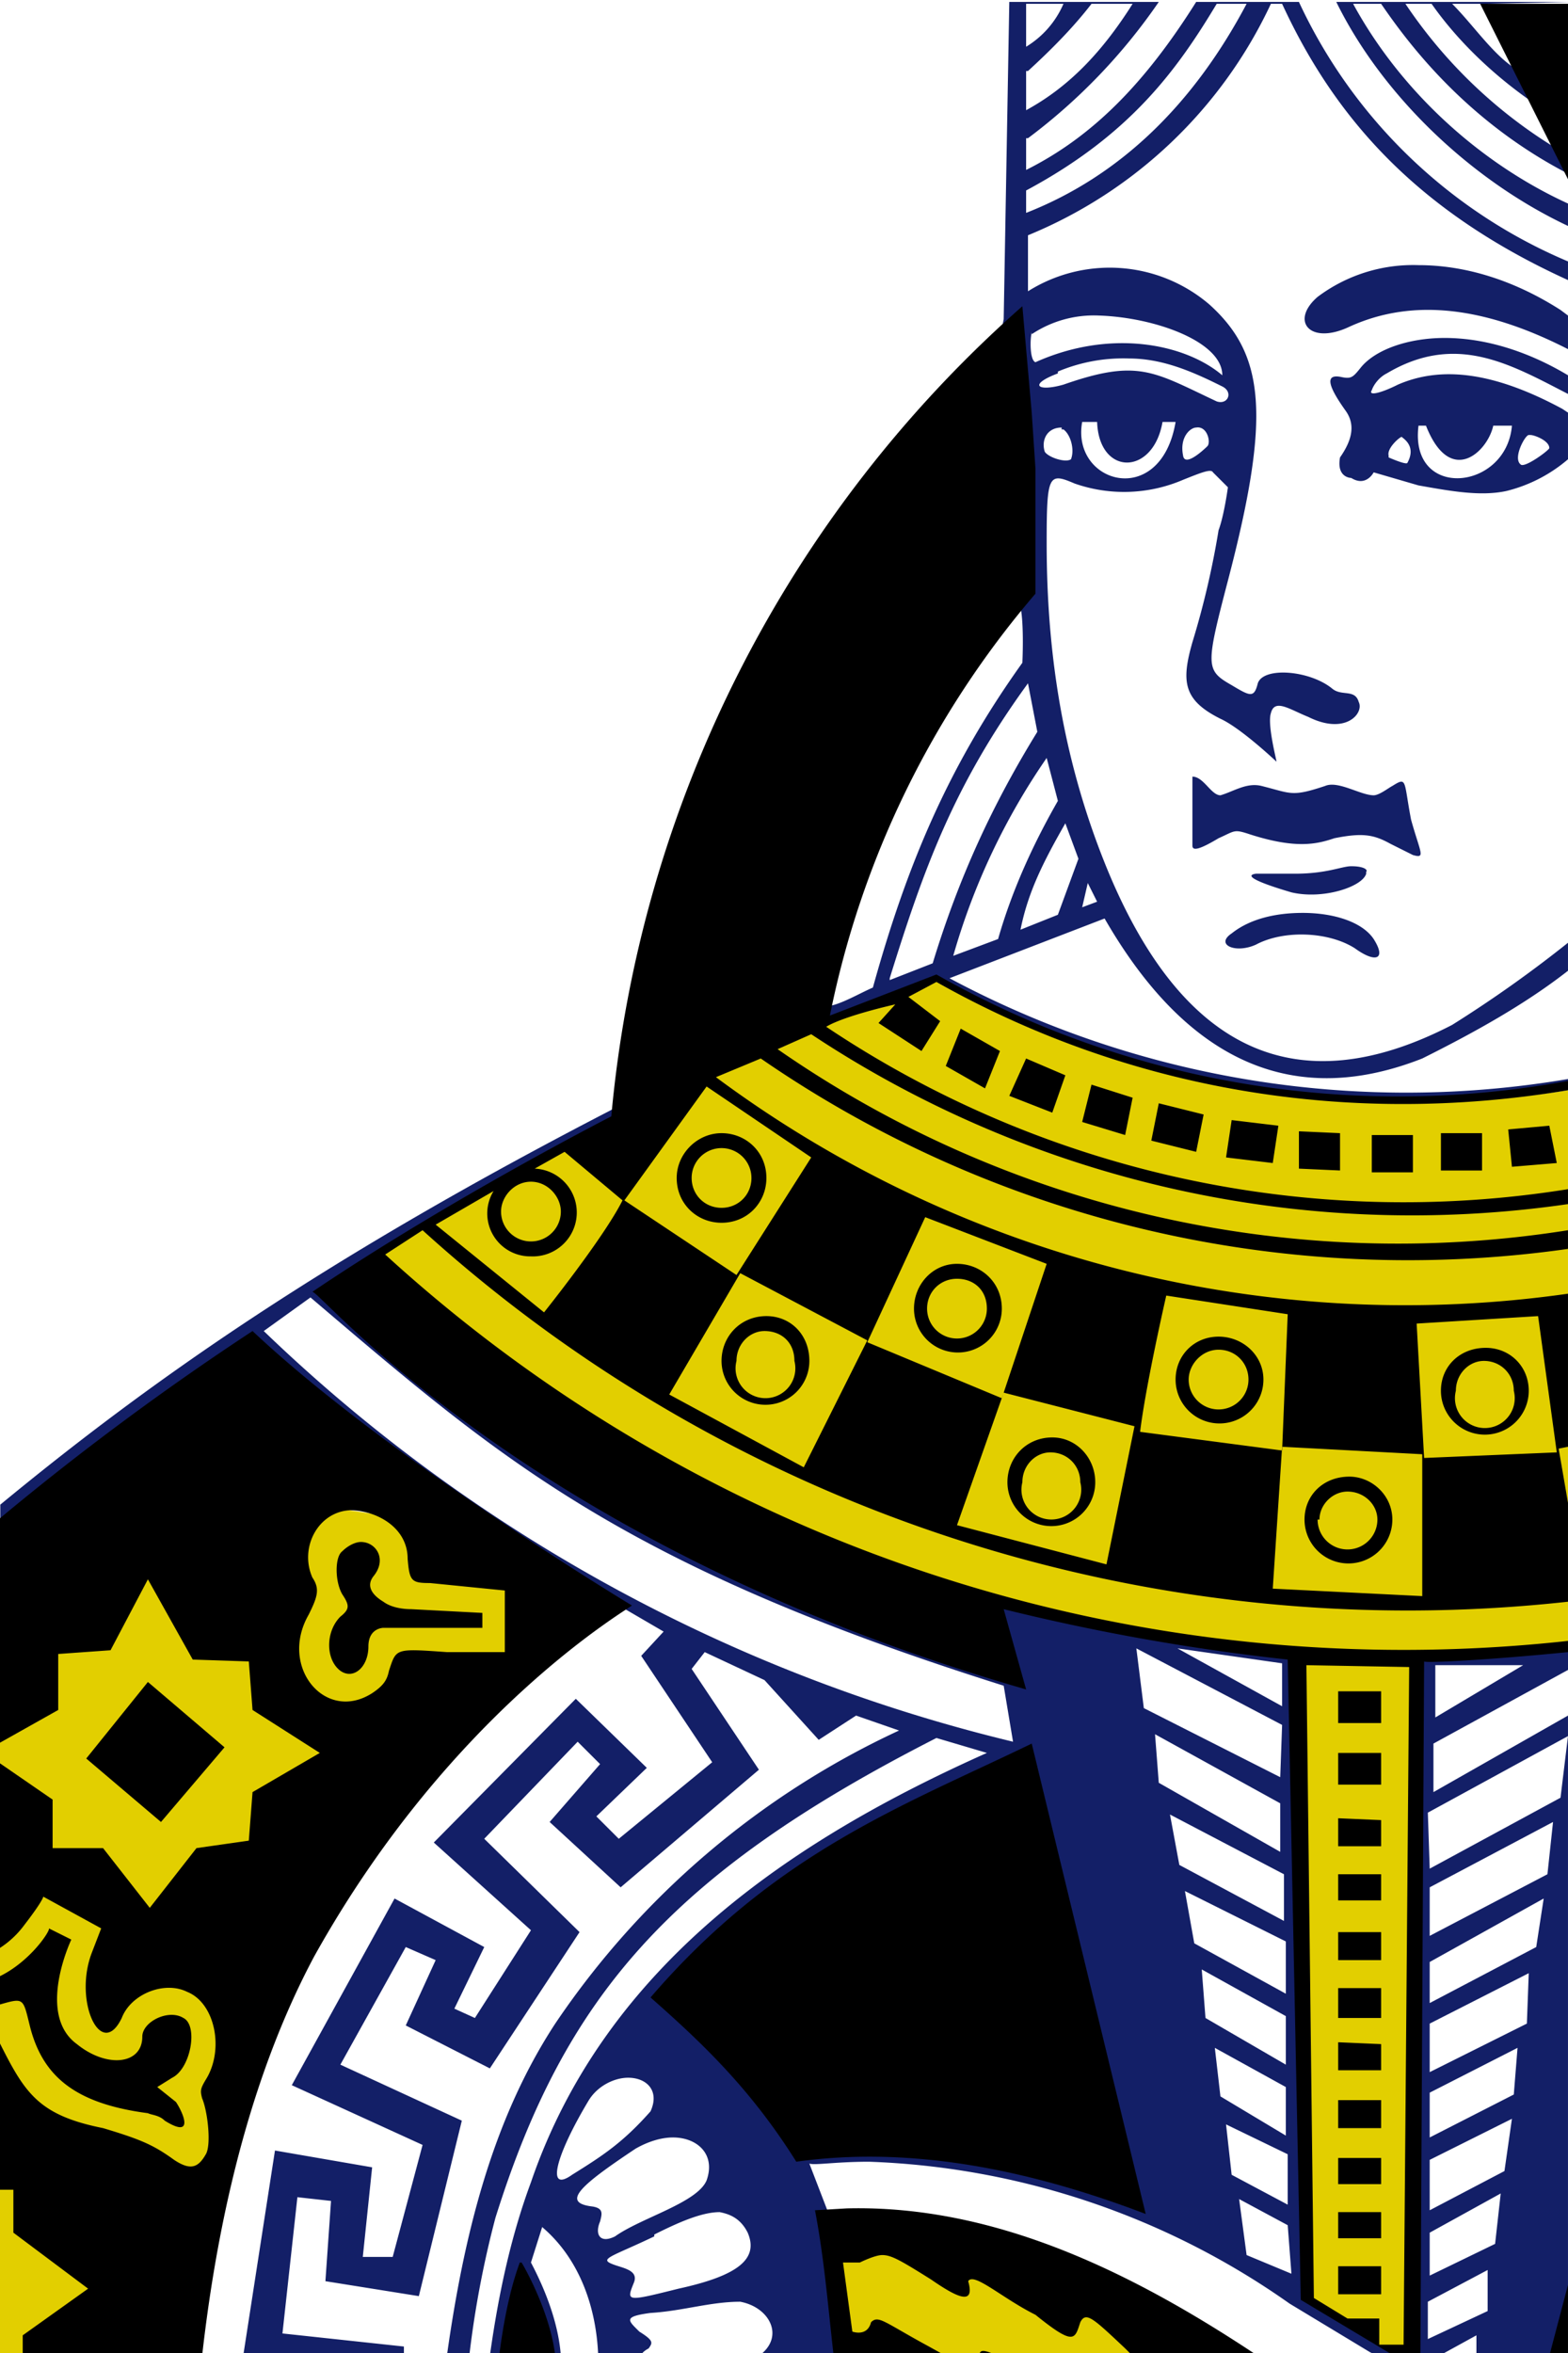 <svg viewBox="0 0 60 90" xmlns="http://www.w3.org/2000/svg"><g transform="matrix(.715 0 0 .714 -2442 506.8)"><path d="M3448.4-650.5l.4.7s-10.1 4.7-16.2 9.3c9.9 10.4 23.2 15.3 36.5 20.6l-.5-3.9 16 2.6s.2 24.8.7 34.6l5 3h-1.2l-.4-.2-4.3-2.6a41.5 41.5 0 00-22.5-7.6c-1.8 0-2.9.2-3.2.1l1 2.6c.4.8.8 5.3 1 7.7h-4.7c1.4-1 .6-2.6-1-2.9-1.6 0-3.1.5-4.8.6-1.5.2-1.2.4-.6 1 .8.5.7.6.5.9 0 0-.4.2-.4.4h-2.3c-.1-2.6-1-5.2-3-6.9l-.6 1.9c1 1.9 1.5 3.6 1.6 5h-3.8c.5-3.6 1.2-6.6 2.2-9.3 4-11.7 14.1-18.4 24.4-23l-2.7-.8c-14.3 7.3-19.9 13.9-23.6 25.7a53 53 0 00-1.4 7.4h-1.2c.9-6.4 2.4-12.6 5.8-17.8a45 45 0 0118.4-15.7l-2.3-.8-2 1.3-2.9-3.2-3.2-1.5-.7.9 3.6 5.4-7.4 6.3-3.8-3.5 2.7-3.1-1.2-1.2-5 5.2 5.1 5-4.8 7.3-4.5-2.3 1.6-3.5-1.6-.7-3.5 6.3 6.5 3-2.3 9.4-5-.8.3-4.3-1.8-.2-.8 7.3 6.5.7v.5h-8.6l1.7-11 5.2.9-.5 4.8h1.6l1.6-6-7-3.2 5.5-10 4.8 2.6-1.6 3.3 1.1.5 3-4.7-5.2-4.7 7.6-7.7 3.8 3.7-2.7 2.6 1.2 1.2 5-4.1-3.8-5.7 1.2-1.3-2.4-1.4c-6.6-3.8-13.2-8.4-19.6-14.4 0 0-6.5 4.9-13.5 10.5v-1.5c8-6.6 17.3-13.2 33-21.3zm43 29.4c1.7 0 4.9-.3 8-.6v1.3l-7.3 4v2.6l7.2-4.1v31.4l-.6 2.9h-4.3v-1.1l-2 1.1h-1.3c-.5-13.8.5-24.6.3-37.5zm3.6-88.5c.8 1.6 3.8 6.4 4.3 8.5v.6c-5.4-2.8-8.5-6.9-10-9.1h-1.5c2.5 4.6 6.7 8.5 11.5 10.7v1.2c-5.3-2.5-10-7.1-12.4-12h-2a27.8 27.8 0 0014.4 13.9v1c-7.9-3.6-12.4-8.5-15.3-14.8h-.6a24.7 24.7 0 01-13 12.4v3a8.2 8.2 0 019.7.7c3 2.7 3.3 6 1 14.8-1.2 4.6-1.2 4.8.2 5.6 1 .6 1.2.7 1.4-.1.3-.9 2.8-.7 4 .3.5.4 1.2 0 1.4.7.3.6-.7 1.8-2.7.8-1-.4-1.8-1-2-.2-.2.6.3 2.5.3 2.6 0 0-1.9-1.8-3-2.3-2-1-2.1-2-1.5-4.1a45.5 45.5 0 001.4-6c.3-.8.5-2.3.5-2.3l-.8-.8c-.1-.2-.6 0-1.6.4a8 8 0 01-5.8.2c-1.4-.6-1.5-.5-1.5 3.2 0 6 .9 11.8 3.3 17.6 4 9.6 10.1 12.5 18.4 8.2a67 67 0 006.2-4.4v1.5c-2.3 1.8-5 3.3-7.8 4.7-6.6 2.6-12.4.5-17-7.5l-8.3 3.2a51.8 51.8 0 0033.1 5.4v.5a52.5 52.5 0 01-33.7-5.8s-4.5 1.5-6.1 2.3l.2-.9c.7-.1 1.7-.7 2.4-1 1.8-6.5 4-11.8 8-17.4 0 0 .1-2-.1-3 .5-3.6.2-14-1-14.9l.1-.5.3-17h-54 84zm-11.3 40.6zm-13.4-38.3a5 5 0 002-2.3h-2zm0 1.3v2.1c2.2-1.2 4-3 5.7-5.7h-2.2c-1 1.3-2.2 2.5-3.4 3.6zm0 3.6v1.7c3.6-1.8 6.4-4.7 9.1-9h-2a31 31 0 01-7 7.3zm0 2.7v1.3c5.1-2 9-5.9 11.8-11.2h-1.6c-2.1 3.5-4.6 7-10.2 10zm28.3-2.2l-1.3-2.5c-2-1.4-3.9-3.2-5.3-5.2h-1.4a26 26 0 008 7.7zm-1.9-4l-2-3.7h-1.6c1.2 1.2 2.3 2.9 3.6 3.6zm2.2 12.7l.4.3v1.8c-4.3-2.2-8.2-2.8-11.7-1.2-2.1 1-3.2-.3-1.7-1.6a8.5 8.5 0 015.4-1.7c2.5 0 5.1.8 7.6 2.4zm-28.3 1.2c-.1.4-.1 1.5.2 1.6 4-1.8 8-1 10 .7 0-1.8-3.6-3.1-6.6-3.2a6 6 0 00-3.6 1zm19 2.2c-.4.2-.7.6-.8.9-.2.3.4.2 1.4-.3 2.3-1 5.1-.7 8.8 1.3l.3.2v2.5a8 8 0 01-3.3 1.7c-1.4.3-3 0-4.7-.3l-2.4-.7s-.4.8-1.2.3c0 0-.8 0-.6-1.1.7-1 .8-1.8.3-2.5-1-1.4-1.1-2-.2-1.8.5.1.6 0 1-.5.8-1 2.6-1.6 4.5-1.6 2.3 0 4.6.8 6.6 2v1c-3.1-1.6-6-3.3-9.7-1.1zm-17.6 0c-1.6.6-1.1 1 .3.6 4-1.4 4.8-.7 8.2.9.6.2.9-.5.3-.8-1.6-.8-3.2-1.5-5-1.5a9 9 0 00-3.8.7zm5.6 2.6c-.5 2.9-3.4 2.9-3.5 0h-.8c-.6 3.3 4.2 4.7 5 0zm18.7.2h-1c-.3 1.4-2.3 3.3-3.6 0h-.4c-.5 4 4.7 3.5 5 0zm-17.6 1.6c.1.7 1.3-.5 1.3-.5.2-.2 0-1.1-.6-1-.3 0-.9.5-.7 1.5zm-6.5-1.5c-.8 0-1.1.7-.9 1.3.2.3 1.1.6 1.4.4.2-.5 0-1.3-.4-1.6h-.1zm25 .4c-.2 0-.9 1.3-.4 1.6.3.1 1.5-.8 1.5-.9 0-.4-.8-.7-1-.7h-.2zm-7.5 1.2s.9.4 1 .3c.5-.9-.2-1.3-.3-1.4-.1 0-.8.6-.7 1zm-26.7 28l2.3-.9c1.4-4.6 3.2-8.5 5.6-12.4l-.5-2.6c-4 5.5-5.6 10-7.4 15.8zm3.4-1.3l2.4-.9c.8-2.8 2-5.3 3.2-7.4l-.6-2.3a36 36 0 00-5 10.6zm14.3-8.6c.7-.2 1.4-.7 2.2-.5 1.6.4 1.6.6 3.4 0 .7-.3 1.9.5 2.6.5.3 0 .8-.4 1-.5.8-.5.6-.3 1 1.8.5 1.8.8 2.1.1 1.9l-1.2-.6c-.9-.5-1.5-.6-3-.3-.9.3-2 .6-4.5-.2-.9-.3-.8-.2-1.7.2-1 .6-1.4.7-1.4.4v-3.7c.6 0 1 1 1.5 1zM3470-660l2-.8 1.1-3-.7-1.9c-1.2 2.1-2 3.7-2.4 5.7zm18.5-3c-.2.7-2.3 1.4-4 1-1.7-.5-2.6-.9-1.9-1h2.1c1.7 0 2.5-.4 3-.4.7 0 .9.2.8.3zm-15.2 1.8l.8-.3-.5-1zm15.6 1.7c.7 1.1.1 1.3-1 .5-1.4-.9-3.8-1-5.3-.2-1.1.5-2.2 0-1.3-.6 1-.8 2.4-1.1 3.8-1.1 1.7 0 3.2.5 3.8 1.4zm-59.4 21a87.2 87.2 0 0040.1 22l-.5-3c-20.6-6.5-27-12.2-37.1-20.8zm47.1 20.2l7.3 3.7.1-2.8-7.8-4.1zm7.4-.1v-2.3l-5.6-.8zm8.2-2.2v2.8l4.7-2.8zm-14.8 6.3l6.5 3.7v-2.6l-6.7-3.7zm14.4 1.6l.1 3 7-3.8.4-3.3zm-13.3 2.8l5.6 3v-2.5l-6.1-3.2zm13.4 1.2v2.6l6.3-3.3.3-2.8zm-12.6 3l4.9 2.7v-2.8l-5.4-2.7zm12.6 1v2.2l5.7-3 .4-2.6zm-12 3l4.3 2.5v-2.6l-4.5-2.5zm12 .3v2.6l5.2-2.6.1-2.7zm-11.2 3.9l3.5 2.1v-2.6l-3.8-2.1zm11.2-.2v2.4l4.5-2.3.2-2.5zm-45 .4c-1.8 3-2.3 5-.9 4 1.6-1 2.7-1.7 4.2-3.4.5-1.1-.2-1.8-1.2-1.8-.7 0-1.6.4-2.1 1.2zm45 3.2v2.7l4-2.1.4-2.8zm-10.6.8l3 1.6v-2.7l-3.3-1.6zm-31.9-1.4c-3 2-4 2.9-2.3 3.1.6.1.5.4.4.8-.3.7 0 1.2.8.8 1.4-1 4.4-1.8 4.9-3 .5-1.4-.5-2.3-1.8-2.3-.6 0-1.3.2-2 .6zm42.5 4.5v2.3l3.5-1.7.3-2.7zm-9.8 1.2l2.4 1-.2-2.6-2.6-1.4zm-31.7-1c-2.3 1.1-3 1.2-2.2 1.5.5.2 1.4.3 1.1 1-.4 1-.4 1 2.4.3 3.2-.7 4.3-1.6 3.7-3-.4-.8-1-1-1.5-1.1-1 0-2.3.6-3.5 1.2zm41.4 3.5v2l3.2-1.5v-2.2z" fill="#131f67"/><path d="M3448.1-623.8c-13.5 8.6-20.3 22.7-23 40.2h-9.8v-43c14.3-6.7 32.8 1 32.8 2.8zm12.3 39.1l-.6-5.5c-.8-1.6 8.8 2.2 19 6.6h-16l-2.4-1zm31-36.3c.2 12.5-.3 25-.6 37.4h-.7l-4.7-2.9-.7-34.5a82.8 82.8 0 01-48.9-21.5c8.9-6.6 19.4-10.7 29.6-14.9 9 4.8 20.6 8.1 33.9 6v29.8c-4.8.7-8 .8-8 .6z" fill="#e2cf00"/><path d="M3499.3-583.6h-1l1-3.8zm-7.7-37.2l-.2 37.2h-1.4l-5-3-.7-34.3a115 115 0 01-15.2-2.7l1.2 4.3c-26.7-7.7-37.8-21.4-38.2-21.3 7.4-5 16-9.4 16-9.4a65.8 65.8 0 0122-43.4l.5 5.7.2 3v6.7a49.8 49.8 0 00-11 22.6l5.7-2.2a50 50 0 0033.8 5.7v.5c-12 2-23.7-.1-33.8-5.8l-1.5.8 1.7 1.3-1 1.6-2.3-1.5.9-1s-2.7.6-3.7 1.2a55.5 55.5 0 0039.7 8.7v.8a58.1 58.1 0 01-40.5-9.1l-1.8.8a58.1 58.1 0 0042.3 9.7v1a60.9 60.9 0 01-43.2-10.2l-2.4 1a61.8 61.8 0 0045.6 11.6v8.2l-.5.1.5 2.9v5.3a78.4 78.4 0 01-61.3-19.9l-2 1.3a80.7 80.7 0 0063.3 20.7v.6c-4 .4-7.6.6-7.7.5zm-22.7-32.7l-.8 2-2.1-1.2.8-2zm3.5 1.3l-.7 2-2.3-.9.9-2zm3.6 1.2l-.4 2-2.3-.7.5-2zm-27.2 5.5l6 4 4-6.3-5.6-3.8zm31-4.6l-.4 2-2.4-.6.4-2zm4 .6l-.3 2-2.5-.3.3-2zm14.9 2l-2.4.2-.2-2 2.2-.2zm-11.6-1.6v2l-2.2-.1v-2zm7.6 0v2h-2.2v-2h2.2zm-38.3 2.4c0 1.3-1 2.4-2.4 2.4-1.3 0-2.4-1-2.4-2.4 0-1.3 1.1-2.4 2.4-2.4 1.3 0 2.4 1 2.4 2.4zm34.6-.3h-2.2v-2h2.2zm-38.6.3c0 .9.7 1.6 1.6 1.6.9 0 1.6-.7 1.6-1.6a1.6 1.6 0 10-3.2 0zm-8.4-.5a2.3 2.3 0 01-.2 4.7 2.3 2.3 0 01-2-3.5l-3.1 1.8 5.8 4.7s3.2-4 4.2-6l-3.1-2.6zm-1.8 2.3a1.6 1.6 0 103.2 0c0-.8-.7-1.6-1.6-1.6-.9 0-1.6.8-1.6 1.6zm19.6 7l7.2 3 2.4-7.2-6.5-2.5zm7.2-1.8a2.3 2.3 0 11-4.7 0c0-1.3 1-2.4 2.3-2.4 1.3 0 2.4 1 2.4 2.4zm-17.8 4.6l7.2 3.9 3.4-6.8-6.8-3.6zm13.8-4.6a1.6 1.6 0 103.2 0c0-1-.7-1.6-1.6-1.6-.9 0-1.6.7-1.6 1.6zm11.4 6.6l7.6 1 .3-7.3-6.5-1s-1.1 4.8-1.4 7.3zm-17.7-3.8a2.3 2.3 0 11-4.7 0c0-1.3 1-2.4 2.4-2.4 1.3 0 2.3 1 2.3 2.4zm32.5-2l.4 7.2 7.1-.3-1-7.3zm-62.3.4c7.2 6.8 20.3 14.7 20.3 14.7 0 .1-9.6 5.5-17 18.8-3.2 6-5.1 13.4-6 21.4h-9.6v-1.1l3.5-2.5-4-3v-2.3h-.8v-8c1.4 2.8 2.1 4 5.6 4.7 2 .6 2.7.9 3.8 1.7.9.6 1.3.4 1.7-.3.3-.5.1-2.3-.2-3-.1-.4-.1-.5.2-1 1-1.6.5-4.1-1-4.7-1.2-.6-3 .1-3.5 1.4-1.1 2.3-2.6-.9-1.6-3.5l.5-1.3-3.1-1.7s0 .2-1 1.5a5 5 0 01-1.4 1.3v-10l2.9 2v2.6h2.7l2.5 3.2 2.5-3.2 2.8-.4.2-2.6 3.6-2.1-3.6-2.3-.2-2.6-3-.1-2.4-4.3-2 3.8-2.8.2v3l-3.2 1.8v-12a149 149 0 0113.6-10.1zm25.9 1.6a1.6 1.6 0 103.1 0c0-1-.7-1.6-1.6-1.6-.8 0-1.5.7-1.5 1.6zm28.2 1a2.3 2.3 0 11-4.7 0c0-1.3 1-2.3 2.3-2.3 1.3 0 2.4 1 2.4 2.3zm14.2.6a2.3 2.3 0 11-4.7 0c0-1.3 1-2.3 2.4-2.3 1.3 0 2.3 1 2.3 2.3zm-18.2-.6a1.6 1.6 0 103.2 0c0-.9-.7-1.6-1.6-1.6-.9 0-1.6.8-1.6 1.6zm14.3.6a1.6 1.6 0 103.1 0c0-.9-.7-1.6-1.6-1.6-.8 0-1.5.7-1.5 1.6zm-26.7 7.2l8 2.1 1.5-7.4-7-1.8zm7.4-2.3a2.3 2.3 0 11-4.7 0c0-1.3 1-2.4 2.4-2.4 1.3 0 2.3 1.1 2.3 2.4zm9.5 5.7l8 .4v-7.6l-7.5-.4zm-13.4-5.7a1.6 1.6 0 103.1 0c0-.9-.7-1.6-1.6-1.6-.8 0-1.5.7-1.5 1.6zm19.8 2a2.3 2.3 0 11-4.7 0c0-1.3 1-2.3 2.4-2.3 1.2 0 2.3 1 2.3 2.3zm-4 0a1.6 1.6 0 103.2 0c0-.8-.7-1.5-1.6-1.5-.8 0-1.5.7-1.5 1.5zm-51.8-.5c-1.7.1-2.7 2-2 3.6.4.6.3 1-.2 2-1.6 2.8.9 5.8 3.4 4.2.6-.4.8-.7.9-1.2.4-1.2.3-1.2 3.1-1h3.1v-3.3l-4-.4c-1 0-1.1-.1-1.2-1.3 0-1.7-1.7-2.6-3.1-2.6zm.6 1.7c.8 0 1.4.9.7 1.8-.5.6 0 1.1.5 1.4.4.3 1 .4 1.5.4l3.8.2v.8h-5.3s-.8 0-.8 1c0 1.1-.8 1.8-1.5 1.3-.8-.6-.8-2.1 0-2.9.5-.4.5-.6.1-1.2-.4-.7-.4-2 0-2.3.3-.3.7-.5 1-.5zm51 40.5l1.8 1.1h1.7v1.4h1.3l.3-36.3-5.5-.1zm-58.3-29.5l-3.4 4-4-3.4 3.3-4.1zm61.9-3v1.7h-2.3v-1.7zm-12.6 28c-6.8-2.6-13-3.6-18.7-2.8-2.5-4-5.2-6.5-7.8-8.8 6.7-7.8 13.6-10.3 20.4-13.6zm12.6-24.7v1.7h-2.3v-1.7zm-71.3 9.4l1.2.6s-1.9 4 .3 5.6c1.6 1.3 3.5 1.1 3.5-.4 0-.8 1.4-1.5 2.2-1 .8.4.4 2.7-.6 3.2l-.8.5 1 .8c.4.6 1 2-.6 1-.3-.3-.7-.3-.9-.4-3.8-.5-5.6-1.9-6.3-4.6-.4-1.6-.3-1.6-1.7-1.2v-1.5c1.7-.8 2.8-2.5 2.7-2.6zm71.3-5.8v1.4h-2.3v-1.5zm0 2.9v1.4h-2.3v-1.4zm0 3.1v1.5h-2.3v-1.5zm0 3v1.6h-2.3v-1.6zm0 3v1.4h-2.3v-1.5zm0 3v1.5h-2.3v-1.5zm0 3.1v1.4h-2.3v-1.4zm-30.3 2.8l1.7-.1c8-.2 15.4 3.5 22 7.9h-6.7l-.4-.4c-1.7-1.6-2.1-2-2.4-1.4-.3.9-.3 1.3-2.4-.4-1.8-.9-3.3-2.3-3.6-1.8.4 1.4-.7.8-2-.1-1.6-1-2.1-1.3-2.6-1.3-.4 0-1.2.4-1.2.4h-.9l.5 3.7s.8.3 1-.5c.4-.4.7 0 3.1 1.3l.9.5h-6c-.3-2.6-.5-5.2-1-7.8zm30.3.1v1.4h-2.3v-1.4zm-46 2.7s1.5 2.5 1.8 5h-3c.4-3.2 1-4.7 1.1-5zm46 .2v1.5h-2.3v-1.5zm10-121.2v9.4l-4.7-9.4zm-31.5 126c0-.4.3-.3 1 0z"/></g></svg>
